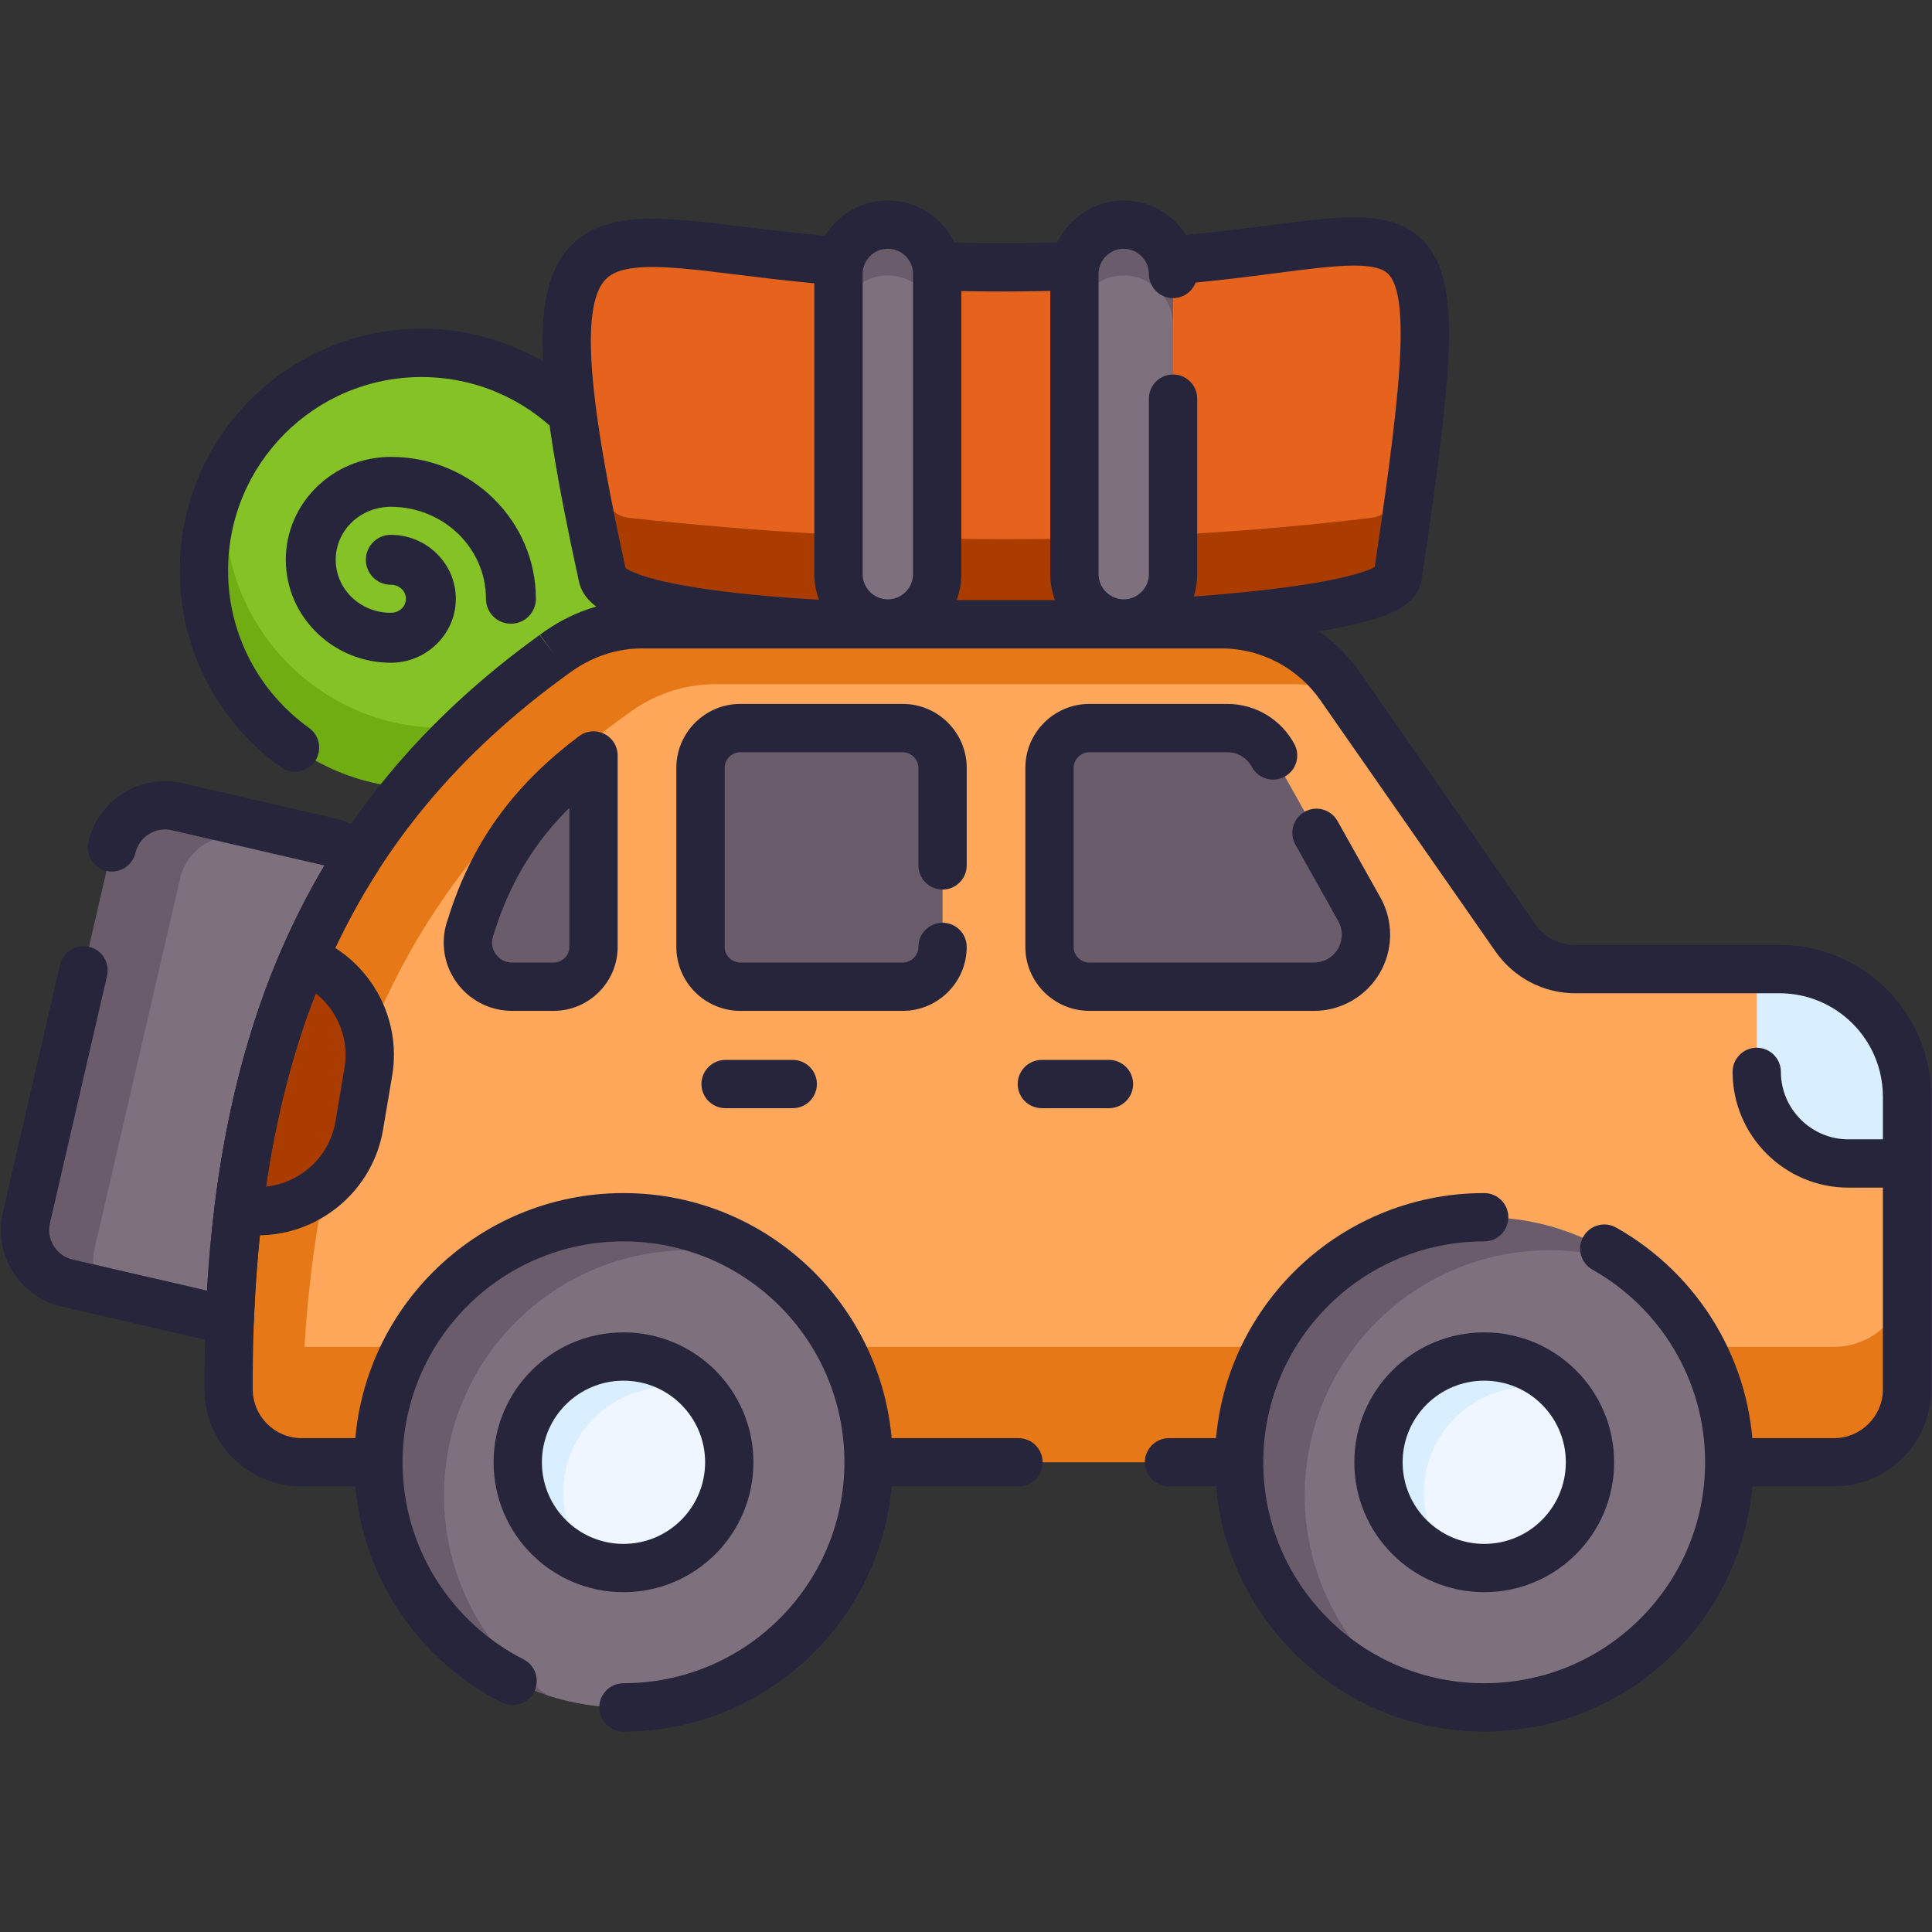 <svg width="60" height="60" viewBox="0 0 60 60" fill="none" xmlns="http://www.w3.org/2000/svg">
<rect x="0" y="0" width="60" height="60" fill="#333333" stroke="none"/>
<path d="M13.091 24.476C16.824 24.476 19.85 21.45 19.85 17.718C19.85 13.985 16.824 10.959 13.091 10.959C9.359 10.959 6.333 13.985 6.333 17.718C6.333 21.45 9.359 24.476 13.091 24.476Z" fill="#70AD13"/>
<path fill-rule="evenodd" clip-rule="evenodd" d="M13.091 10.959C16.824 10.959 19.85 13.985 19.85 17.718C19.85 18.151 19.808 18.575 19.73 18.985C18.599 21.136 16.344 22.604 13.745 22.604C10.012 22.604 6.986 19.578 6.986 15.845C6.986 15.412 7.028 14.988 7.106 14.578C8.236 12.427 10.492 10.959 13.091 10.959Z" fill="#84C225"/>
<path fill-rule="evenodd" clip-rule="evenodd" d="M13.091 11.709C9.773 11.709 7.083 14.399 7.083 17.718C7.083 19.733 8.074 21.516 9.599 22.607C9.936 22.848 10.013 23.317 9.772 23.654C9.531 23.991 9.063 24.068 8.726 23.827C6.825 22.466 5.583 20.237 5.583 17.718C5.583 13.571 8.945 10.209 13.091 10.209C17.238 10.209 20.6 13.571 20.6 17.718C20.6 18.132 20.264 18.468 19.85 18.468C19.435 18.468 19.1 18.132 19.1 17.718C19.1 14.399 16.41 11.709 13.091 11.709Z" fill="#26253C"/>
<path fill-rule="evenodd" clip-rule="evenodd" d="M19.534 7.292C27.177 8.624 34.862 8.655 42.588 7.292C43.033 7.214 43.337 7.667 43.409 8.113C43.937 11.377 43.891 14.64 43.409 17.903C43.343 18.35 43.036 18.67 42.588 18.724C35.033 19.633 27.341 19.584 19.534 18.724C19.085 18.675 18.809 18.345 18.713 17.903C18.009 14.679 17.901 11.422 18.713 8.113C18.82 7.675 19.089 7.215 19.534 7.292Z" fill="#AB3C00"/>
<path fill-rule="evenodd" clip-rule="evenodd" d="M19.534 7.292C27.177 8.624 34.862 8.655 42.588 7.292C43.033 7.214 43.337 7.667 43.409 8.113C43.596 9.271 43.711 10.428 43.761 11.585C43.71 12.81 43.59 14.035 43.409 15.26C43.343 15.707 43.036 16.027 42.588 16.081C35.033 16.989 27.341 16.941 19.534 16.081C19.085 16.031 18.809 15.701 18.713 15.26C18.444 14.03 18.263 12.796 18.186 11.555C18.259 10.414 18.43 9.267 18.713 8.113C18.82 7.675 19.089 7.215 19.534 7.292Z" fill="#E5631D"/>
<path fill-rule="evenodd" clip-rule="evenodd" d="M39.095 8.551C38.291 8.654 37.375 8.763 36.341 8.845C35.928 8.878 35.567 8.57 35.534 8.157C35.501 7.744 35.81 7.383 36.222 7.35C37.221 7.271 38.111 7.165 38.905 7.063C39.078 7.041 39.249 7.019 39.415 6.998C40.002 6.921 40.542 6.851 41.021 6.806C41.633 6.748 42.204 6.723 42.707 6.788C43.219 6.855 43.713 7.022 44.115 7.393C44.515 7.763 44.742 8.26 44.865 8.83C44.987 9.394 45.018 10.079 44.989 10.89C44.931 12.511 44.624 14.813 44.151 18.013C44.079 18.501 43.687 18.773 43.462 18.901C43.194 19.054 42.854 19.177 42.489 19.279C41.751 19.487 40.747 19.658 39.589 19.796C37.264 20.073 34.204 20.23 31.149 20.253C28.095 20.277 25.018 20.167 22.661 19.901C21.488 19.769 20.46 19.595 19.695 19.368C19.315 19.256 18.962 19.12 18.679 18.947C18.418 18.787 18.078 18.51 17.98 18.063L17.98 18.063C17.283 14.871 16.9 12.566 16.854 10.926C16.81 9.323 17.078 8.101 17.99 7.401C18.434 7.06 18.961 6.9 19.506 6.834C20.046 6.767 20.651 6.787 21.292 6.841C21.844 6.888 22.457 6.964 23.111 7.045C23.217 7.058 23.324 7.071 23.433 7.084C24.215 7.18 25.065 7.28 25.991 7.353C26.404 7.385 26.713 7.746 26.681 8.159C26.648 8.572 26.287 8.88 25.875 8.848C24.914 8.773 24.036 8.67 23.25 8.573C23.139 8.56 23.03 8.546 22.923 8.533C22.266 8.452 21.687 8.38 21.165 8.336C20.558 8.285 20.075 8.275 19.688 8.323C19.305 8.369 19.065 8.466 18.904 8.59C18.607 8.819 18.311 9.361 18.354 10.884C18.395 12.355 18.742 14.509 19.424 17.642C19.434 17.649 19.447 17.658 19.462 17.667C19.585 17.743 19.798 17.834 20.121 17.93C20.761 18.12 21.686 18.282 22.829 18.411C25.105 18.667 28.117 18.777 31.137 18.753C34.158 18.73 37.159 18.574 39.412 18.306C40.543 18.171 41.457 18.012 42.083 17.835C42.379 17.752 42.577 17.674 42.694 17.611C43.154 14.49 43.437 12.33 43.49 10.837C43.517 10.077 43.482 9.534 43.399 9.147C43.316 8.766 43.198 8.589 43.097 8.495C42.997 8.402 42.833 8.317 42.513 8.275C42.183 8.232 41.748 8.243 41.163 8.299C40.712 8.342 40.207 8.408 39.626 8.483C39.455 8.505 39.279 8.528 39.095 8.551ZM42.783 17.554C42.784 17.555 42.78 17.558 42.77 17.566C42.778 17.558 42.783 17.554 42.783 17.554ZM19.384 17.611C19.384 17.611 19.386 17.612 19.389 17.615C19.386 17.612 19.384 17.611 19.384 17.611ZM34.005 8.242C34.018 8.656 33.694 9.003 33.28 9.017C31.906 9.062 30.533 9.064 29.162 9.024C28.747 9.012 28.422 8.667 28.434 8.253C28.446 7.839 28.791 7.513 29.205 7.525C30.546 7.564 31.887 7.562 33.23 7.517C33.645 7.504 33.991 7.828 34.005 8.242Z" fill="#26253C"/>
<path d="M29.104 8.508C29.104 7.662 28.418 6.976 27.572 6.976C26.726 6.976 26.04 7.662 26.04 8.508V17.831C26.04 18.678 26.726 19.363 27.572 19.363C28.418 19.363 29.104 18.678 29.104 17.831V8.508Z" fill="#6A5C6B"/>
<path fill-rule="evenodd" clip-rule="evenodd" d="M29.104 10.087V17.831C29.104 18.674 28.415 19.363 27.572 19.363H27.572C26.729 19.363 26.04 18.674 26.04 17.831V10.087C26.04 9.245 26.729 8.555 27.572 8.555H27.572C28.415 8.555 29.104 9.245 29.104 10.087Z" fill="#7E707D"/>
<path d="M10.233 26.146L5.499 25.052C4.591 24.843 3.686 25.409 3.476 26.317L0.819 37.822C0.609 38.73 1.175 39.636 2.083 39.846L6.817 40.939C7.725 41.148 8.631 40.583 8.84 39.675L11.497 28.169C11.707 27.261 11.141 26.355 10.233 26.146Z" fill="#6A5C6B"/>
<path fill-rule="evenodd" clip-rule="evenodd" d="M11.249 26.847C11.502 27.222 11.606 27.696 11.497 28.169L8.84 39.675C8.631 40.579 7.721 41.148 6.817 40.939L3.185 40.1C2.932 39.725 2.828 39.251 2.938 38.778L5.595 27.272C5.803 26.368 6.714 25.799 7.618 26.008L11.249 26.847Z" fill="#7E707D"/>
<path fill-rule="evenodd" clip-rule="evenodd" d="M7.099 43.142C7.099 44.397 8.115 45.413 9.369 45.413H56.955C58.209 45.413 59.225 44.397 59.225 43.142V34.061C59.225 31.871 57.45 30.096 55.261 30.096L48.924 30.097C48.163 30.097 47.489 29.722 47.078 29.147L41.644 21.35C40.832 20.165 39.468 19.387 37.922 19.387H19.952C18.945 19.387 18.015 19.718 17.208 20.32C10.234 25.345 7.058 32.377 7.099 43.142L7.099 43.142Z" fill="#E77817"/>
<path fill-rule="evenodd" clip-rule="evenodd" d="M59.225 39.556V34.061C59.225 31.871 57.45 30.096 55.261 30.096L48.924 30.096C48.163 30.096 47.489 29.722 47.078 29.147L41.771 21.533C41.279 21.348 40.746 21.248 40.19 21.248H22.22C21.212 21.248 20.282 21.578 19.475 22.18C13.212 26.693 10.013 32.826 9.455 41.827H56.955C58.209 41.827 59.225 40.81 59.225 39.556Z" fill="#FFA85C"/>
<path fill-rule="evenodd" clip-rule="evenodd" d="M5.33 25.783C4.83 25.668 4.322 25.985 4.207 26.485C4.113 26.889 3.711 27.14 3.307 27.047C2.903 26.954 2.652 26.551 2.745 26.148C3.047 24.84 4.36 24.02 5.668 24.322C5.668 24.322 5.668 24.322 5.668 24.322L10.402 25.415C10.901 25.53 11.331 25.794 11.652 26.148C11.88 26.399 11.912 26.772 11.729 27.057C9.372 30.733 8.112 35.264 7.886 41.01C7.87 41.423 7.523 41.745 7.111 41.73C6.957 41.725 6.803 41.705 6.648 41.67C6.648 41.67 6.648 41.67 6.648 41.67L1.914 40.576C0.607 40.274 -0.214 38.961 0.088 37.654L1.864 29.965C1.957 29.561 2.359 29.31 2.763 29.403C3.167 29.496 3.418 29.899 3.325 30.302L1.55 37.991C1.434 38.492 1.751 38.999 2.252 39.115C2.252 39.115 2.252 39.115 2.252 39.115L6.429 40.08C6.735 34.849 7.913 30.515 10.076 26.879C10.072 26.878 10.068 26.877 10.064 26.876C10.064 26.876 10.064 26.876 10.064 26.876L5.33 25.783Z" fill="#26253C"/>
<path fill-rule="evenodd" clip-rule="evenodd" d="M9.434 29.781C8.435 32.085 7.766 34.66 7.408 37.556L7.484 37.569C9.212 37.861 10.864 36.687 11.156 34.959L11.439 33.288C11.695 31.771 10.821 30.312 9.434 29.781Z" fill="#AB3C00"/>
<path fill-rule="evenodd" clip-rule="evenodd" d="M8.746 29.483C8.906 29.115 9.327 28.937 9.702 29.081C11.415 29.737 12.496 31.536 12.178 33.413L11.896 35.084L11.896 35.084C11.535 37.22 9.495 38.67 7.359 38.309L7.359 38.309L7.283 38.296C6.888 38.229 6.615 37.863 6.664 37.464C7.029 34.509 7.715 31.863 8.746 29.483ZM9.806 30.848C9.097 32.662 8.583 34.654 8.26 36.851C9.322 36.741 10.231 35.933 10.417 34.834C10.417 34.834 10.417 34.834 10.417 34.834L10.699 33.163L10.699 33.163C10.852 32.262 10.48 31.384 9.806 30.848Z" fill="#26253C"/>
<path fill-rule="evenodd" clip-rule="evenodd" d="M59.225 36.133V34.061C59.225 31.871 57.45 30.096 55.26 30.096H54.557V33.288C54.557 34.853 55.836 36.133 57.401 36.133H59.225Z" fill="#D9EEFF"/>
<path fill-rule="evenodd" clip-rule="evenodd" d="M22.991 22.611H28.036C28.716 22.611 29.273 23.167 29.273 23.847V29.407C29.273 30.087 28.716 30.643 28.036 30.643H22.991C22.311 30.643 21.755 30.087 21.755 29.407V23.847C21.755 23.167 22.311 22.611 22.991 22.611ZM14.624 28.773C14.561 28.942 14.531 29.103 14.531 29.271C14.531 30.029 15.146 30.643 15.903 30.643H17.197C17.877 30.643 18.433 30.087 18.433 29.407V23.462C16.672 24.787 15.363 26.384 14.624 28.773ZM42.23 28.265C42.353 28.492 42.422 28.752 42.422 29.028C42.422 29.92 41.699 30.643 40.807 30.643H33.831C33.151 30.643 32.594 30.087 32.594 29.407V23.847C32.594 23.167 33.151 22.611 33.831 22.611H38.115C38.73 22.611 39.266 22.955 39.538 23.462L42.23 28.265L42.23 28.265Z" fill="#6A5C6B"/>
<path fill-rule="evenodd" clip-rule="evenodd" d="M16.765 19.715C17.691 19.025 18.775 18.637 19.952 18.637H37.922C39.724 18.637 41.314 19.544 42.261 20.924C42.261 20.925 42.262 20.925 42.262 20.926L47.69 28.714C47.967 29.099 48.417 29.347 48.924 29.347L55.261 29.346C57.865 29.346 59.975 31.457 59.975 34.061V43.142C59.975 44.811 58.623 46.163 56.955 46.163H36.304C35.889 46.163 35.554 45.827 35.554 45.413C35.554 44.999 35.889 44.663 36.304 44.663H56.955C57.795 44.663 58.475 43.982 58.475 43.142V34.061C58.475 32.286 57.036 30.846 55.261 30.846L48.924 30.847C47.911 30.847 47.015 30.347 46.468 29.584L46.462 29.576L46.462 29.576L41.028 21.779L41.025 21.774C40.347 20.784 39.21 20.137 37.922 20.137H19.952C19.118 20.137 18.343 20.409 17.656 20.921L17.646 20.928L17.646 20.928C14.257 23.37 11.81 26.284 10.208 29.884C8.603 33.492 7.829 37.829 7.849 43.14L7.849 43.142C7.849 43.982 8.53 44.663 9.369 44.663H31.63C32.044 44.663 32.38 44.999 32.38 45.413C32.38 45.827 32.044 46.163 31.63 46.163H9.369C7.702 46.163 6.35 44.812 6.349 43.144C6.349 43.144 6.349 43.143 6.349 43.142H7.099L6.349 43.145C6.349 43.145 6.349 43.144 6.349 43.144C6.328 37.69 7.122 33.129 8.838 29.274C10.556 25.411 13.183 22.297 16.765 19.715ZM16.765 19.715C16.763 19.716 16.761 19.717 16.759 19.718L17.208 20.32L16.769 19.711C16.768 19.712 16.766 19.713 16.765 19.715Z" fill="#26253C"/>
<path fill-rule="evenodd" clip-rule="evenodd" d="M54.557 32.538C54.971 32.538 55.307 32.874 55.307 33.288C55.307 34.439 56.251 35.383 57.401 35.383H59.225C59.639 35.383 59.975 35.718 59.975 36.133C59.975 36.547 59.639 36.883 59.225 36.883H57.401C55.422 36.883 53.807 35.267 53.807 33.288C53.807 32.874 54.142 32.538 54.557 32.538Z" fill="#26253C"/>
<path fill-rule="evenodd" clip-rule="evenodd" d="M22.99 23.361C22.725 23.361 22.504 23.581 22.504 23.847V29.407C22.504 29.672 22.725 29.893 22.99 29.893H28.035C28.301 29.893 28.522 29.672 28.522 29.407C28.522 28.992 28.857 28.657 29.272 28.657C29.686 28.657 30.022 28.992 30.022 29.407C30.022 30.501 29.13 31.393 28.035 31.393H22.99C21.896 31.393 21.004 30.501 21.004 29.407V23.847C21.004 22.753 21.896 21.861 22.99 21.861H28.035C29.13 21.861 30.022 22.753 30.022 23.847V26.876C30.022 27.29 29.686 27.626 29.272 27.626C28.857 27.626 28.522 27.29 28.522 26.876V23.847C28.522 23.581 28.301 23.361 28.035 23.361H22.99ZM33.83 23.361C33.564 23.361 33.343 23.581 33.343 23.847V29.407C33.343 29.672 33.564 29.893 33.83 29.893H40.807C41.284 29.893 41.671 29.506 41.671 29.028C41.671 28.881 41.635 28.744 41.572 28.625L40.23 26.231C40.027 25.87 40.156 25.413 40.517 25.21C40.879 25.008 41.336 25.136 41.538 25.498L42.89 27.909C43.07 28.243 43.171 28.625 43.171 29.028C43.171 30.334 42.112 31.393 40.807 31.393H33.83C32.736 31.393 31.843 30.501 31.843 29.407V23.847C31.843 22.753 32.736 21.861 33.83 21.861H38.114C39.016 21.861 39.8 22.366 40.197 23.106C40.394 23.471 40.257 23.926 39.892 24.122C39.528 24.318 39.073 24.182 38.877 23.817C38.73 23.544 38.443 23.361 38.114 23.361H33.83ZM18.767 22.791C19.022 22.918 19.182 23.178 19.182 23.462V29.407C19.182 30.501 18.29 31.393 17.196 31.393H15.902C14.73 31.393 13.78 30.443 13.78 29.271C13.78 29.015 13.826 28.772 13.913 28.533C14.706 25.979 16.12 24.263 17.982 22.863C18.209 22.692 18.513 22.664 18.767 22.791ZM17.682 25.09C16.635 26.125 15.846 27.357 15.34 28.994C15.336 29.008 15.331 29.021 15.326 29.035C15.292 29.127 15.28 29.199 15.28 29.271C15.28 29.614 15.559 29.893 15.902 29.893H17.196C17.462 29.893 17.682 29.672 17.682 29.407V25.09Z" fill="#26253C"/>
<path fill-rule="evenodd" clip-rule="evenodd" d="M21.784 33.666C21.784 33.252 22.12 32.916 22.534 32.916H24.619C25.033 32.916 25.369 33.252 25.369 33.666C25.369 34.08 25.033 34.416 24.619 34.416H22.534C22.12 34.416 21.784 34.08 21.784 33.666Z" fill="#26253C"/>
<path fill-rule="evenodd" clip-rule="evenodd" d="M31.605 33.666C31.605 33.252 31.941 32.916 32.355 32.916H34.44C34.854 32.916 35.19 33.252 35.19 33.666C35.19 34.08 34.854 34.416 34.44 34.416H32.355C31.941 34.416 31.605 34.08 31.605 33.666Z" fill="#26253C"/>
<path fill-rule="evenodd" clip-rule="evenodd" d="M27.572 7.726C27.14 7.726 26.79 8.076 26.79 8.508V17.831C26.79 18.263 27.14 18.613 27.572 18.613C28.004 18.613 28.354 18.263 28.354 17.831V8.508C28.354 8.076 28.004 7.726 27.572 7.726ZM25.29 8.508C25.29 7.248 26.312 6.226 27.572 6.226C28.832 6.226 29.854 7.248 29.854 8.508V17.831C29.854 19.092 28.832 20.113 27.572 20.113C26.312 20.113 25.29 19.092 25.29 17.831V8.508Z" fill="#26253C"/>
<path d="M12.137 18.16C11.709 18.16 11.362 17.813 11.362 17.385C11.362 16.957 11.709 16.61 12.137 16.61C12.689 16.61 13.19 16.83 13.556 17.185C13.927 17.547 14.156 18.045 14.156 18.596C14.156 19.146 13.927 19.645 13.556 20.006C13.19 20.362 12.689 20.582 12.137 20.582C11.243 20.582 10.431 20.226 9.84 19.651C9.245 19.071 8.876 18.27 8.876 17.385C8.876 16.5 9.245 15.699 9.84 15.119C10.431 14.544 11.243 14.189 12.137 14.189C14.625 14.189 16.642 16.162 16.642 18.596C16.642 19.024 16.295 19.371 15.867 19.371C15.439 19.371 15.092 19.024 15.092 18.596C15.092 17.018 13.769 15.739 12.137 15.739C11.659 15.739 11.228 15.926 10.918 16.227C10.614 16.523 10.426 16.933 10.426 17.385C10.426 17.838 10.614 18.247 10.918 18.543C11.228 18.845 11.659 19.031 12.137 19.031C12.273 19.031 12.393 18.98 12.478 18.898C12.557 18.821 12.605 18.714 12.605 18.596C12.605 18.477 12.556 18.371 12.478 18.294C12.393 18.211 12.273 18.16 12.137 18.16V18.16Z" fill="#26253C"/>
<path d="M19.363 53.024C23.566 53.024 26.974 49.616 26.974 45.413C26.974 41.209 23.566 37.802 19.363 37.802C15.159 37.802 11.752 41.209 11.752 45.413C11.752 49.616 15.159 53.024 19.363 53.024Z" fill="#6A5C6B"/>
<path fill-rule="evenodd" clip-rule="evenodd" d="M23.763 39.201C25.706 40.58 26.974 42.849 26.974 45.413C26.974 49.616 23.567 53.024 19.363 53.024C18.538 53.024 17.744 52.892 17.001 52.649C15.057 51.27 13.789 49.002 13.789 46.438C13.789 42.235 17.197 38.827 21.4 38.827C22.225 38.827 23.019 38.959 23.763 39.201Z" fill="#7E707D"/>
<path fill-rule="evenodd" clip-rule="evenodd" d="M19.363 38.552C15.574 38.552 12.502 41.624 12.502 45.413C12.502 48.084 14.028 50.399 16.259 51.533C16.628 51.721 16.775 52.172 16.588 52.542C16.4 52.911 15.948 53.058 15.579 52.87C12.864 51.491 11.002 48.67 11.002 45.413C11.002 40.795 14.745 37.052 19.363 37.052C23.98 37.052 27.724 40.795 27.724 45.413C27.724 50.03 23.981 53.774 19.363 53.774C18.949 53.774 18.613 53.438 18.613 53.024C18.613 52.61 18.949 52.274 19.363 52.274C23.152 52.274 26.224 49.202 26.224 45.413C26.224 41.624 23.152 38.552 19.363 38.552Z" fill="#26253C"/>
<path d="M19.363 48.697C21.177 48.697 22.648 47.227 22.648 45.413C22.648 43.599 21.177 42.128 19.363 42.128C17.55 42.128 16.079 43.599 16.079 45.413C16.079 47.227 17.55 48.697 19.363 48.697Z" fill="#D9EEFF"/>
<path fill-rule="evenodd" clip-rule="evenodd" d="M21.835 43.25C22.341 43.828 22.648 44.585 22.648 45.413C22.648 47.227 21.177 48.697 19.363 48.697C18.992 48.697 18.636 48.636 18.303 48.522C17.797 47.944 17.49 47.188 17.49 46.36C17.49 44.546 18.961 43.075 20.775 43.075C21.146 43.075 21.502 43.137 21.835 43.25Z" fill="#EFF6FF"/>
<path fill-rule="evenodd" clip-rule="evenodd" d="M19.363 42.878C17.964 42.878 16.829 44.013 16.829 45.413C16.829 46.812 17.964 47.947 19.363 47.947C20.763 47.947 21.898 46.812 21.898 45.413C21.898 44.013 20.763 42.878 19.363 42.878ZM15.329 45.413C15.329 43.185 17.135 41.378 19.363 41.378C21.592 41.378 23.398 43.185 23.398 45.413C23.398 47.641 21.592 49.447 19.363 49.447C17.135 49.447 15.329 47.641 15.329 45.413Z" fill="#26253C"/>
<path d="M46.093 53.024C50.297 53.024 53.704 49.616 53.704 45.413C53.704 41.209 50.297 37.802 46.093 37.802C41.89 37.802 38.482 41.209 38.482 45.413C38.482 49.616 41.89 53.024 46.093 53.024Z" fill="#6A5C6B"/>
<path fill-rule="evenodd" clip-rule="evenodd" d="M50.493 39.201C52.437 40.58 53.705 42.849 53.705 45.413C53.705 49.616 50.297 53.024 46.094 53.024C45.269 53.024 44.475 52.892 43.731 52.649C41.788 51.27 40.52 49.002 40.52 46.438C40.52 42.235 43.927 38.827 48.13 38.827C48.955 38.827 49.749 38.959 50.493 39.201Z" fill="#7E707D"/>
<path fill-rule="evenodd" clip-rule="evenodd" d="M46.093 38.552C42.304 38.552 39.232 41.624 39.232 45.413C39.232 49.202 42.304 52.274 46.093 52.274C49.883 52.274 52.954 49.202 52.954 45.413C52.954 42.846 51.545 40.608 49.455 39.43C49.094 39.227 48.967 38.77 49.17 38.409C49.373 38.048 49.83 37.92 50.191 38.123C52.734 39.556 54.454 42.283 54.454 45.413C54.454 50.03 50.711 53.774 46.093 53.774C41.476 53.774 37.732 50.031 37.732 45.413C37.732 40.795 41.476 37.052 46.093 37.052C46.508 37.052 46.843 37.388 46.843 37.802C46.843 38.216 46.508 38.552 46.093 38.552Z" fill="#26253C"/>
<path d="M46.094 48.697C47.908 48.697 49.378 47.227 49.378 45.413C49.378 43.599 47.908 42.128 46.094 42.128C44.28 42.128 42.81 43.599 42.81 45.413C42.81 47.227 44.28 48.697 46.094 48.697Z" fill="#D9EEFF"/>
<path fill-rule="evenodd" clip-rule="evenodd" d="M48.566 43.25C49.071 43.828 49.378 44.585 49.378 45.413C49.378 47.227 47.908 48.697 46.094 48.697C45.723 48.697 45.366 48.636 45.033 48.522C44.527 47.944 44.221 47.188 44.221 46.36C44.221 44.546 45.691 43.075 47.505 43.075C47.876 43.075 48.233 43.137 48.566 43.25Z" fill="#EFF6FF"/>
<path fill-rule="evenodd" clip-rule="evenodd" d="M46.094 42.878C44.694 42.878 43.56 44.013 43.56 45.413C43.56 46.812 44.694 47.947 46.094 47.947C47.494 47.947 48.628 46.812 48.628 45.413C48.628 44.013 47.494 42.878 46.094 42.878ZM42.06 45.413C42.06 43.185 43.866 41.378 46.094 41.378C48.322 41.378 50.128 43.185 50.128 45.413C50.128 47.641 48.322 49.447 46.094 49.447C43.866 49.447 42.06 47.641 42.06 45.413Z" fill="#26253C"/>
<path d="M36.43 8.508C36.43 7.662 35.744 6.976 34.898 6.976C34.052 6.976 33.366 7.662 33.366 8.508V17.831C33.366 18.678 34.052 19.363 34.898 19.363C35.744 19.363 36.43 18.678 36.43 17.831V8.508Z" fill="#6A5C6B"/>
<path fill-rule="evenodd" clip-rule="evenodd" d="M36.43 10.087V17.831C36.43 18.674 35.741 19.363 34.898 19.363H34.898C34.056 19.363 33.366 18.674 33.366 17.831V10.087C33.366 9.245 34.056 8.555 34.898 8.555H34.898C35.741 8.555 36.43 9.245 36.43 10.087Z" fill="#7E707D"/>
<path fill-rule="evenodd" clip-rule="evenodd" d="M34.898 7.726C34.47 7.726 34.116 8.08 34.116 8.508V17.831C34.116 18.26 34.47 18.613 34.898 18.613H34.898C35.327 18.613 35.68 18.26 35.68 17.831V12.38C35.68 11.966 36.016 11.63 36.43 11.63C36.844 11.63 37.18 11.966 37.18 12.38V17.831C37.18 19.088 36.155 20.113 34.898 20.113H34.898C33.641 20.113 32.616 19.088 32.616 17.831V8.508C32.616 7.251 33.641 6.226 34.898 6.226H34.898C36.155 6.226 37.18 7.251 37.18 8.508C37.18 8.922 36.844 9.258 36.43 9.258C36.016 9.258 35.68 8.922 35.68 8.508C35.68 8.08 35.327 7.726 34.898 7.726H34.898Z" fill="#26253C"/>
</svg>
